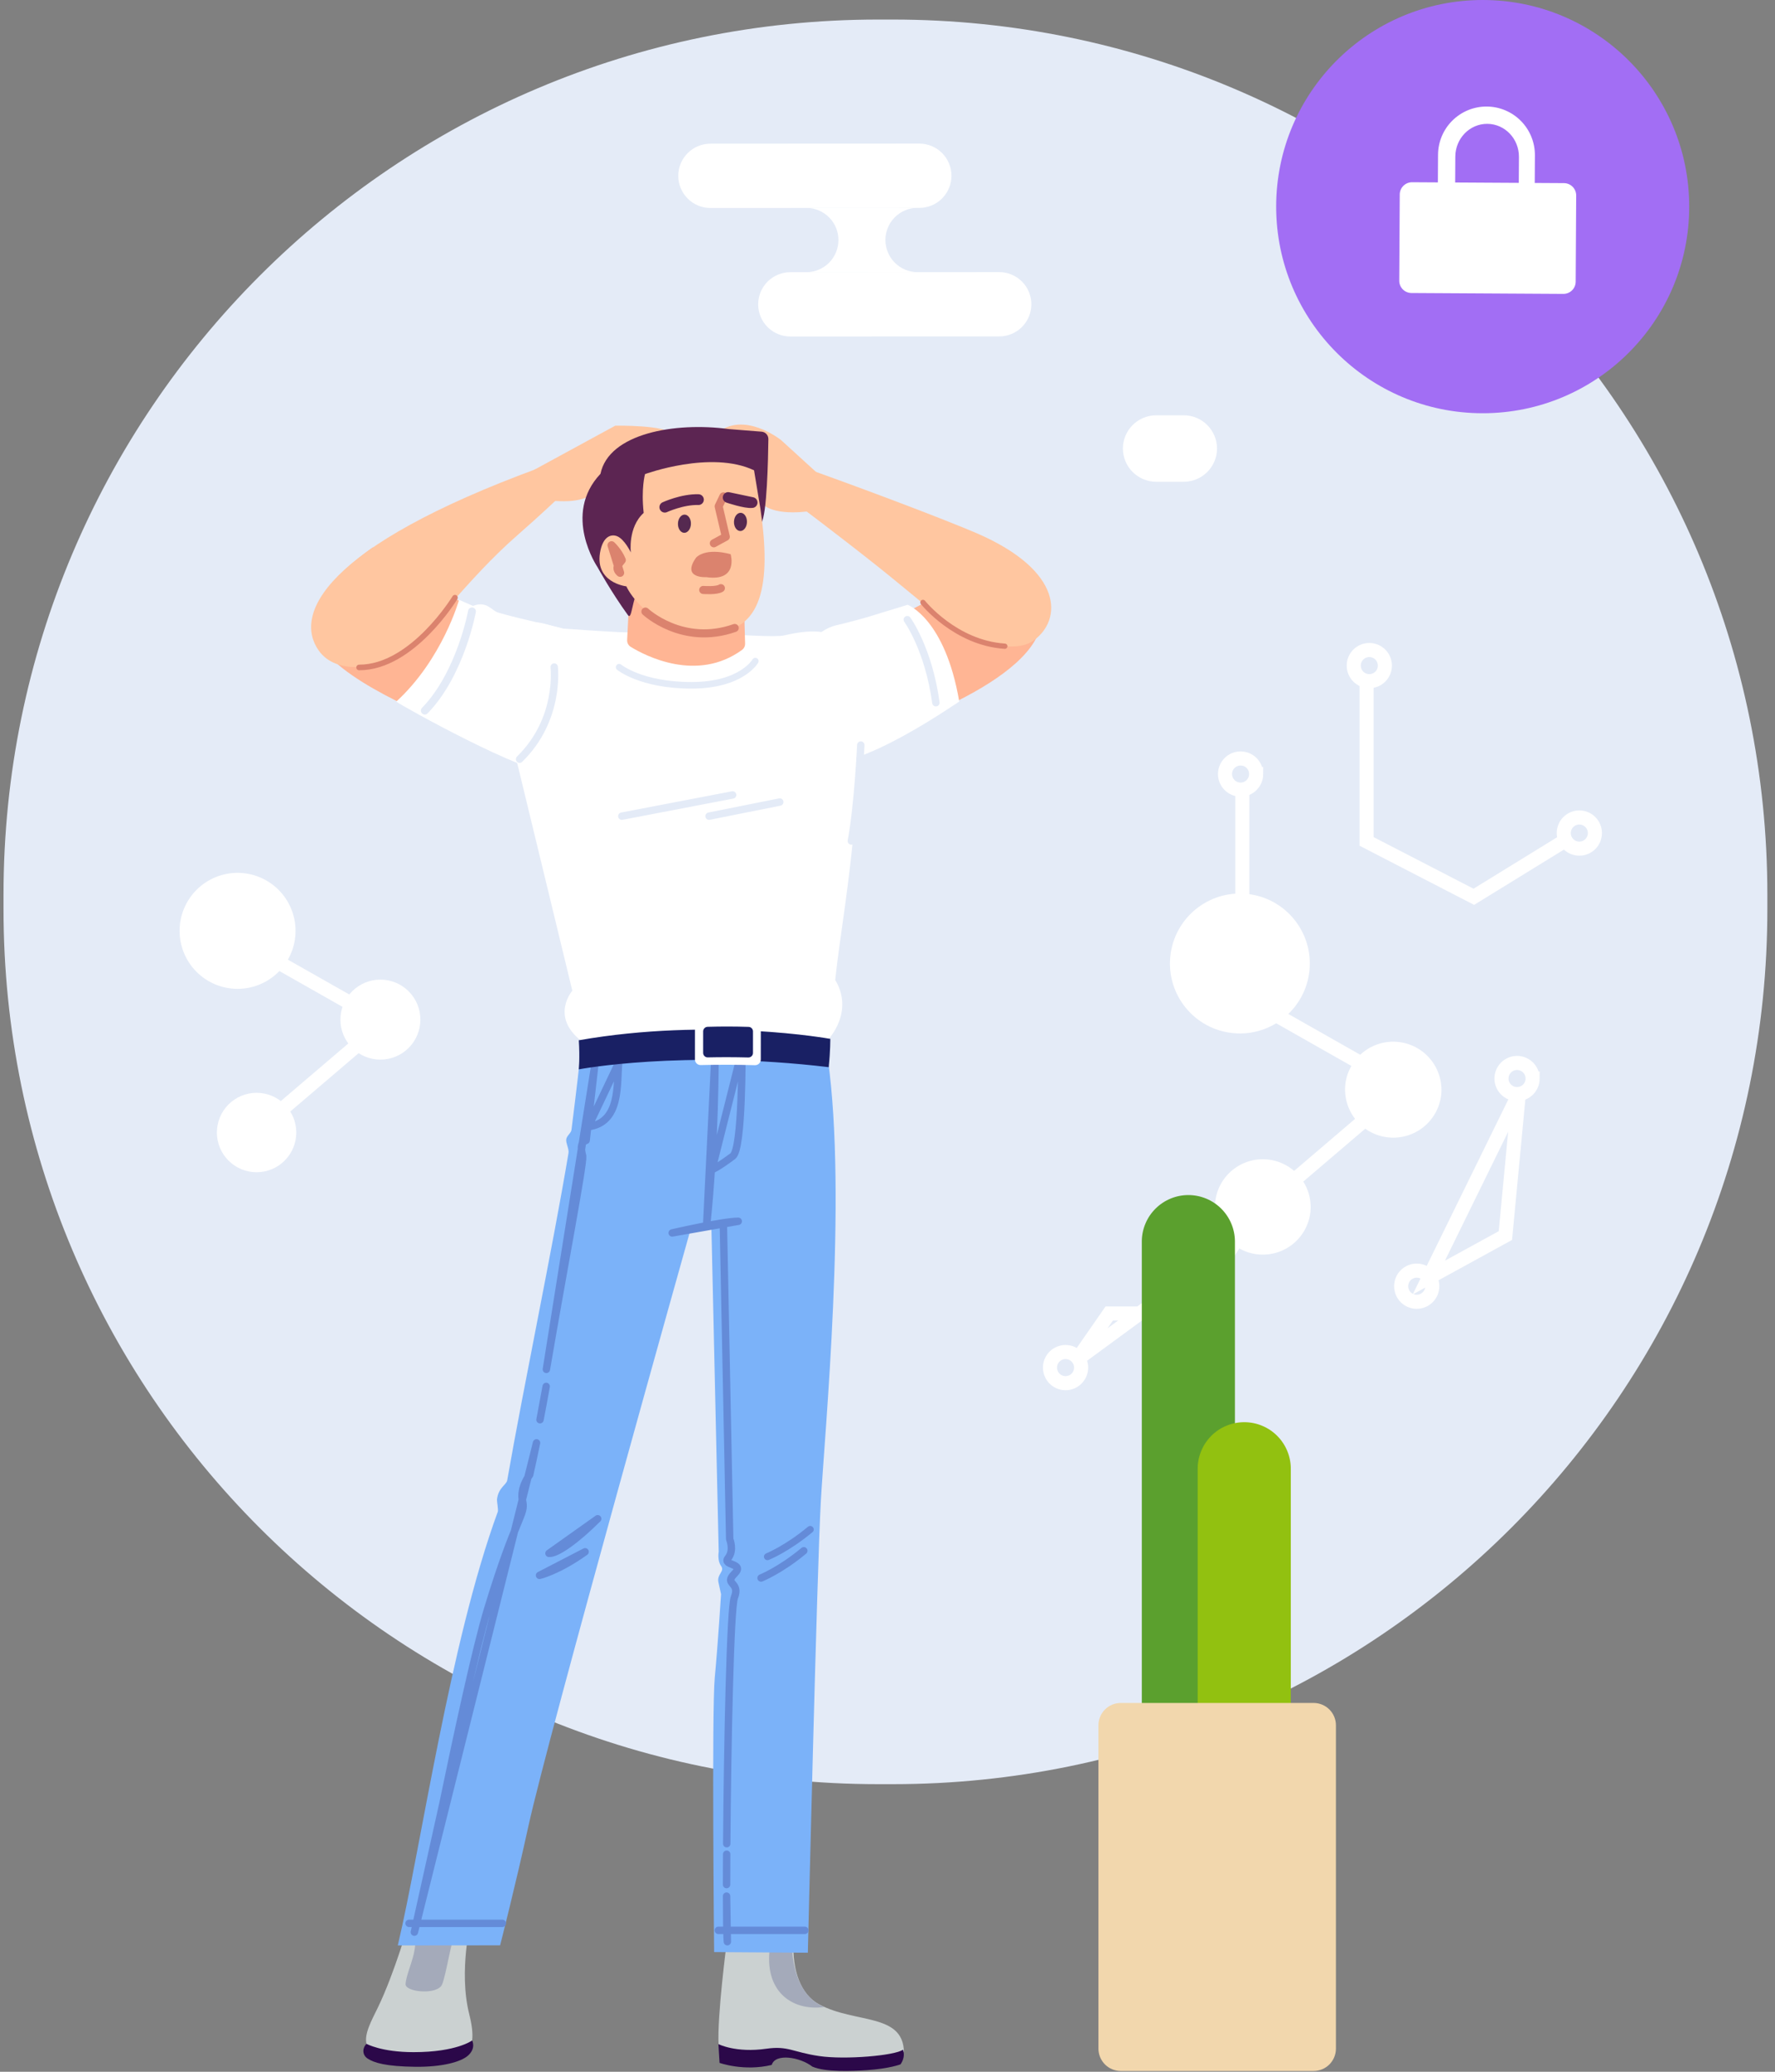 <svg width="252" height="294" viewBox="0 0 252 294" fill="none" xmlns="http://www.w3.org/2000/svg">
<rect x="0" y="0" width="252" height="294" fill="#808080" stroke="none"/>
<g clip-path="url(#clip0_814_3881)">
<path fill-rule="evenodd" clip-rule="evenodd" d="M0.5 129.023V126.939C0.5 58.364 56.091 2.774 124.665 2.774H126.75C195.324 2.774 250.915 58.364 250.915 126.939V129.023C250.915 197.598 195.325 253.189 126.75 253.189H124.665C56.091 253.189 0.5 197.598 0.5 129.023Z" fill="#E4EBF7"/>
<path fill-rule="evenodd" clip-rule="evenodd" d="M41.917 132.92C41.809 133.996 41.49 135.039 40.978 135.991C40.466 136.944 39.772 137.786 38.935 138.47C38.098 139.153 37.134 139.666 36.099 139.977C35.064 140.289 33.978 140.393 32.902 140.285C31.826 140.177 30.783 139.858 29.831 139.346C28.878 138.834 28.036 138.14 27.352 137.303C26.669 136.466 26.156 135.502 25.845 134.467C25.533 133.432 25.429 132.346 25.537 131.27C25.756 129.098 26.829 127.102 28.519 125.72C30.21 124.339 32.38 123.686 34.552 123.905C36.724 124.124 38.72 125.197 40.102 126.887C41.483 128.578 42.136 130.748 41.917 132.92Z" fill="white"/>
<path d="M50.489 148.505L37.909 159.235M39.152 136.36L49.577 142.27L39.152 136.36Z" stroke="white" stroke-width="2"/>
<path fill-rule="evenodd" clip-rule="evenodd" d="M42.036 161.28C41.962 162.016 41.743 162.731 41.393 163.383C41.042 164.035 40.567 164.612 39.994 165.08C39.421 165.548 38.761 165.899 38.052 166.112C37.343 166.326 36.599 166.397 35.863 166.323C35.127 166.249 34.412 166.03 33.76 165.68C33.108 165.33 32.531 164.854 32.063 164.281C31.595 163.708 31.244 163.048 31.031 162.339C30.817 161.63 30.746 160.886 30.82 160.15C30.97 158.663 31.704 157.296 32.862 156.35C34.02 155.404 35.506 154.957 36.993 155.107C38.48 155.257 39.847 155.991 40.793 157.149C41.739 158.307 42.186 159.793 42.036 161.28ZM59.654 145.261C59.579 146.003 59.359 146.723 59.006 147.379C58.653 148.036 58.175 148.617 57.597 149.088C57.02 149.56 56.355 149.913 55.641 150.128C54.928 150.343 54.178 150.415 53.437 150.341C52.695 150.266 51.975 150.046 51.318 149.693C50.661 149.34 50.081 148.861 49.609 148.284C49.137 147.706 48.784 147.042 48.569 146.328C48.354 145.614 48.282 144.865 48.357 144.123C48.508 142.625 49.248 141.248 50.414 140.296C51.58 139.343 53.076 138.893 54.575 139.044C56.073 139.194 57.449 139.934 58.402 141.1C59.355 142.266 59.805 143.763 59.654 145.261ZM100.86 29.516L130.52 29.503C131.73 29.503 132.891 29.021 133.746 28.165C134.601 27.309 135.082 26.148 135.081 24.938C135.08 23.728 134.599 22.567 133.743 21.712C132.887 20.857 131.726 20.377 130.516 20.377L100.856 20.39C100.257 20.39 99.663 20.509 99.11 20.738C98.556 20.968 98.054 21.304 97.63 21.728C96.775 22.584 96.295 23.745 96.296 24.956C96.296 26.166 96.778 27.326 97.634 28.181C98.49 29.037 99.651 29.517 100.861 29.516H100.86ZM112.205 47.754L141.864 47.741C143.074 47.74 144.235 47.259 145.09 46.403C145.945 45.547 146.426 44.386 146.425 43.176C146.424 41.966 145.943 40.805 145.087 39.95C144.231 39.095 143.07 38.614 141.86 38.615L112.2 38.628C111.601 38.628 111.007 38.747 110.454 38.976C109.901 39.206 109.398 39.542 108.974 39.966C108.119 40.822 107.639 41.983 107.64 43.194C107.64 44.404 108.122 45.564 108.978 46.419C109.834 47.275 110.995 47.755 112.205 47.754Z" fill="white"/>
<path fill-rule="evenodd" clip-rule="evenodd" d="M114.566 29.503V29.5L130.264 29.493C129.054 29.494 127.893 29.975 127.038 30.831C126.183 31.687 125.703 32.848 125.703 34.058C125.704 35.268 126.185 36.429 127.041 37.284C127.897 38.139 129.058 38.62 130.268 38.619L114.57 38.626V38.624C115.763 38.599 116.899 38.106 117.733 37.254C118.568 36.401 119.035 35.254 119.035 34.061C119.034 32.868 118.566 31.722 117.731 30.87C116.895 30.017 115.759 29.526 114.566 29.502V29.503ZM185.905 137.723C185.355 143.178 180.487 147.155 175.032 146.605C169.576 146.055 165.6 141.187 166.15 135.732C166.7 130.277 171.568 126.3 177.023 126.85C182.478 127.4 186.455 132.268 185.905 137.723Z" fill="white"/>
<path d="M194.341 158.42L179.17 171.36M180.67 143.772L193.242 150.901L180.67 143.772Z" stroke="white" stroke-width="2"/>
<path fill-rule="evenodd" clip-rule="evenodd" d="M186.05 171.926C185.869 173.72 184.983 175.369 183.587 176.509C182.191 177.65 180.398 178.189 178.605 178.008C176.811 177.828 175.162 176.942 174.021 175.545C172.881 174.149 172.341 172.357 172.522 170.563C172.717 168.781 173.608 167.148 175.002 166.02C176.395 164.891 178.177 164.359 179.961 164.539C181.745 164.719 183.386 165.596 184.526 166.979C185.666 168.363 186.213 170.141 186.049 171.926H186.05ZM204.62 155.285C204.438 157.092 203.545 158.753 202.138 159.902C200.732 161.05 198.926 161.593 197.119 161.411C195.312 161.229 193.651 160.336 192.503 158.929C191.354 157.523 190.811 155.717 190.993 153.91C191.193 152.118 192.093 150.477 193.496 149.344C194.899 148.211 196.692 147.677 198.486 147.858C200.28 148.039 201.931 148.92 203.079 150.311C204.227 151.701 204.781 153.489 204.619 155.285" fill="white"/>
<path fill-rule="evenodd" clip-rule="evenodd" d="M153.488 194.074C153.488 194.66 153.255 195.222 152.841 195.637C152.426 196.051 151.864 196.284 151.278 196.284C150.692 196.284 150.13 196.051 149.715 195.637C149.301 195.222 149.068 194.66 149.068 194.074C149.068 193.488 149.301 192.926 149.715 192.511C150.13 192.097 150.692 191.864 151.278 191.864C151.864 191.864 152.426 192.097 152.841 192.511C153.255 192.926 153.488 193.488 153.488 194.074ZM226.431 118.217C226.431 118.803 226.198 119.366 225.784 119.78C225.369 120.195 224.807 120.427 224.221 120.427C223.634 120.427 223.072 120.195 222.657 119.78C222.243 119.366 222.01 118.803 222.01 118.217C222.01 117.631 222.243 117.068 222.657 116.654C223.072 116.239 223.634 116.007 224.221 116.007C224.807 116.007 225.369 116.239 225.784 116.654C226.198 117.068 226.431 117.631 226.431 118.217V118.217ZM217.59 153.051C217.59 153.637 217.357 154.2 216.943 154.614C216.528 155.029 215.966 155.262 215.38 155.262C214.793 155.262 214.231 155.029 213.816 154.614C213.402 154.2 213.169 153.637 213.169 153.051C213.169 152.465 213.402 151.903 213.816 151.488C214.231 151.074 214.793 150.841 215.379 150.841C215.965 150.841 216.527 151.074 216.942 151.488C217.356 151.903 217.589 152.465 217.589 153.051H217.59ZM178.34 109.842C178.34 110.428 178.107 110.991 177.692 111.405C177.278 111.82 176.715 112.053 176.129 112.053C175.543 112.053 174.98 111.82 174.566 111.405C174.151 110.991 173.918 110.428 173.918 109.842C173.918 109.256 174.151 108.693 174.565 108.279C174.98 107.864 175.542 107.632 176.128 107.632C176.715 107.632 177.277 107.864 177.692 108.279C178.106 108.693 178.339 109.256 178.339 109.842H178.34ZM196.614 94.454C196.614 95.04 196.381 95.603 195.967 96.017C195.552 96.432 194.99 96.665 194.404 96.665C193.817 96.665 193.255 96.432 192.84 96.017C192.426 95.603 192.193 95.04 192.193 94.454C192.193 93.868 192.426 93.305 192.84 92.891C193.255 92.476 193.817 92.243 194.404 92.243C194.99 92.243 195.552 92.476 195.967 92.891C196.381 93.305 196.614 93.868 196.614 94.454ZM203.344 182.523C203.344 182.813 203.287 183.101 203.176 183.369C203.065 183.637 202.902 183.88 202.697 184.086C202.491 184.291 202.248 184.454 201.98 184.565C201.712 184.676 201.424 184.733 201.134 184.733C200.844 184.733 200.556 184.676 200.288 184.565C200.02 184.454 199.777 184.291 199.571 184.086C199.366 183.88 199.203 183.637 199.092 183.369C198.981 183.101 198.924 182.813 198.924 182.523C198.924 181.937 199.157 181.375 199.571 180.96C199.986 180.546 200.548 180.313 201.134 180.313C201.72 180.313 202.282 180.546 202.697 180.96C203.111 181.375 203.344 181.937 203.344 182.523Z" stroke="white" stroke-width="2"/>
<path d="M222.01 119.404L209.24 127.263L194.012 119.403V96.668M215.625 155.262L213.723 175.337L202.853 181.295L215.625 155.262ZM175.101 176.636L168.779 186.397H157.48L152.996 192.846L175.101 176.636ZM176.374 127.28V111.56V127.28Z" stroke="white" stroke-width="2"/>
<path fill-rule="evenodd" clip-rule="evenodd" d="M181.18 29.32C181.18 13.128 194.306 0 210.5 0C226.693 0 239.82 13.127 239.82 29.32C239.82 45.514 226.693 58.642 210.5 58.642C194.307 58.642 181.18 45.514 181.18 29.321" fill="#A26EF4"/>
<path fill-rule="evenodd" clip-rule="evenodd" d="M221.95 41.706L200.387 41.581C200.158 41.58 199.931 41.533 199.72 41.444C199.509 41.356 199.318 41.226 199.157 41.063C198.996 40.9 198.868 40.707 198.782 40.495C198.695 40.283 198.652 40.056 198.653 39.827L198.724 27.597C198.725 27.368 198.772 27.142 198.861 26.93C198.949 26.719 199.079 26.528 199.242 26.367C199.405 26.206 199.598 26.078 199.81 25.992C200.022 25.905 200.249 25.862 200.478 25.863L222.04 25.988C223.004 25.994 223.78 26.779 223.775 27.743L223.704 39.972C223.703 40.201 223.656 40.428 223.567 40.639C223.479 40.85 223.349 41.041 223.186 41.202C223.023 41.363 222.83 41.491 222.618 41.577C222.406 41.663 222.179 41.707 221.95 41.706Z" fill="white"/>
<path fill-rule="evenodd" clip-rule="evenodd" d="M215.606 29.192C215.591 31.769 213.557 33.846 211.063 33.832C208.569 33.818 206.559 31.717 206.574 29.139L206.614 22.214C206.63 19.637 208.664 17.56 211.157 17.574C213.651 17.589 215.661 19.69 215.647 22.267L215.607 29.192H215.606ZM211.076 15.118C209.252 15.108 207.499 15.822 206.202 17.104C204.905 18.386 204.171 20.131 204.16 21.955L204.117 29.323C204.112 30.226 204.284 31.121 204.625 31.958C204.966 32.794 205.468 33.555 206.103 34.197C207.385 35.495 209.13 36.229 210.954 36.24C212.778 36.251 214.531 35.536 215.828 34.254C217.126 32.972 217.86 31.227 217.871 29.403L217.913 22.035C217.923 20.211 217.209 18.458 215.927 17.161C214.645 15.864 212.9 15.129 211.076 15.118ZM168.066 68.367H164.136C162.886 68.364 161.688 67.865 160.804 66.982C159.92 66.098 159.422 64.9 159.419 63.65C159.422 62.4 159.92 61.202 160.804 60.318C161.688 59.434 162.886 58.936 164.136 58.933H168.066C169.316 58.936 170.514 59.434 171.398 60.318C172.281 61.202 172.78 62.4 172.783 63.65C172.78 64.9 172.281 66.098 171.398 66.982C170.514 67.865 169.316 68.364 168.066 68.367Z" fill="white"/>
<path fill-rule="evenodd" clip-rule="evenodd" d="M168.714 248.838C166.961 248.838 165.28 248.141 164.04 246.901C162.8 245.662 162.104 243.98 162.104 242.227V176.119C162.125 174.38 162.831 172.719 164.069 171.497C165.306 170.275 166.975 169.589 168.714 169.589C170.454 169.589 172.123 170.275 173.36 171.497C174.598 172.719 175.304 174.38 175.325 176.119V242.227C175.325 243.98 174.628 245.661 173.389 246.901C172.149 248.14 170.468 248.837 168.715 248.837" fill="#5BA02E"/>
<path fill-rule="evenodd" clip-rule="evenodd" d="M176.647 248.176C174.894 248.176 173.213 247.479 171.973 246.24C170.734 245 170.037 243.319 170.037 241.566V208.512C170.026 207.637 170.189 206.769 170.517 205.957C170.844 205.146 171.329 204.407 171.944 203.785C172.559 203.162 173.291 202.668 174.099 202.331C174.906 201.993 175.772 201.82 176.648 201.82C177.523 201.82 178.389 201.993 179.196 202.331C180.004 202.668 180.736 203.162 181.351 203.785C181.966 204.407 182.451 205.146 182.778 205.957C183.106 206.769 183.269 207.637 183.258 208.512V241.565C183.258 243.318 182.562 245 181.322 246.239C180.082 247.479 178.401 248.176 176.648 248.176" fill="#92C110"/>
<path fill-rule="evenodd" clip-rule="evenodd" d="M186.494 293.89H159.118C158.277 293.89 157.471 293.556 156.876 292.962C156.282 292.367 155.948 291.561 155.948 290.72V244.833C155.948 243.992 156.282 243.186 156.876 242.591C157.471 241.997 158.277 241.663 159.118 241.663H186.494C187.335 241.663 188.141 241.997 188.736 242.591C189.33 243.186 189.664 243.992 189.664 244.833V290.719C189.664 291.56 189.33 292.366 188.736 292.961C188.141 293.555 187.335 293.889 186.494 293.889" fill="#F2D7AD"/>
<path fill-rule="evenodd" clip-rule="evenodd" d="M82.472 147.673C82.472 147.673 88.849 146.746 100.038 146.393C111.767 146.022 117.608 147.479 117.608 147.479C117.608 147.479 121.305 143.624 118.576 139.055C119.854 126.978 124.558 106.228 118.911 90.782C117.795 89.443 115.168 89.27 111.375 90.162C110.038 90.477 104.228 90.013 103.392 90.062L88.081 89.715C88.081 89.715 84.594 89.545 80.046 89.207C78.534 89.094 75.819 87.524 74.588 88.869C74.182 89.312 72.163 94.538 72.618 104.946L81.253 140.588C81.253 140.588 78.112 144.198 82.472 147.673Z" fill="white"/>
<path fill-rule="evenodd" clip-rule="evenodd" d="M76.268 73.325L75.368 66.928L87.35 60.408C87.35 60.408 94.652 60.29 95.388 61.613C96.125 62.937 89.772 62.606 89.772 62.606C89.772 62.606 87.936 63.994 87.157 65.106C85.503 67.469 86.171 71.577 78.839 71.092C77.131 71.376 76.269 73.325 76.269 73.325" fill="#FFC6A0"/>
<path fill-rule="evenodd" clip-rule="evenodd" d="M52.94 77.672C52.94 77.672 67.157 87.078 77.913 92.116C78.974 92.613 75.819 108.299 66.021 103.927C58.585 100.609 45.859 95.487 44.539 89.431C43.829 86.173 47.082 81.788 52.94 77.671V77.672ZM142.362 80.113C142.362 80.113 135.669 83.112 128.518 86.989C124.624 89.099 118.381 91.693 116.188 94.977C109.964 104.291 119.724 106.197 129.135 102.48C135.845 99.829 158.134 90.353 142.362 80.113Z" fill="#FFB594"/>
<path fill-rule="evenodd" clip-rule="evenodd" d="M76.666 66.36L79.726 70.241C79.726 70.241 76.943 72.911 73.416 75.988C66.313 82.183 60.613 90.284 57.421 92.428C53.455 95.09 47.667 95.742 45.244 92.31C41.691 87.278 45.708 77.682 76.666 66.36Z" fill="#FFC6A0"/>
<path fill-rule="evenodd" clip-rule="evenodd" d="M65.174 85.116C65.174 85.116 62.834 93.529 56.262 99.563C56.914 100.111 74.848 110.073 78.406 109.619C83.644 108.95 84.823 90.651 79.551 89.088C78.849 88.88 73.65 87.802 70.698 86.921C69.828 86.661 69.087 85.211 67.153 85.985L65.173 85.116H65.174ZM128.862 85.826C128.862 85.826 134.18 87.782 136.187 99.56C135.641 99.834 118.637 111.91 114.358 107.365C107.824 100.425 113.592 89.972 118.633 88.755C123.279 87.634 123.663 87.385 128.863 85.826" fill="white"/>
<path d="M78.68 94.656C78.68 94.656 79.591 102.066 73.766 107.734" stroke="#E4EBF7" stroke-width="1.051" stroke-linecap="round" stroke-linejoin="round"/>
<path d="M87.897 94.68C87.897 94.68 91.021 97.252 98.16 97.252C105.3 97.252 107.234 93.815 107.234 93.815" stroke="#E4EBF7" stroke-width="0.932" stroke-linecap="round" stroke-linejoin="round"/>
<path fill-rule="evenodd" clip-rule="evenodd" d="M117.684 68.639L110.903 62.462C110.903 62.462 105.548 58.148 101.68 61.569C97.813 64.991 106.143 63.652 107.333 65.734C108.523 67.816 108.181 66.877 105.25 66.18C99.647 64.849 103.168 67.073 108.225 71.535C110.316 73.38 115.217 72.49 115.217 72.49L117.684 68.639Z" fill="#FFC6A0"/>
<path fill-rule="evenodd" clip-rule="evenodd" d="M105.782 91.315L105.485 80.378L89.567 80.351L89.037 90.801C89.011 91.204 89.207 91.589 89.552 91.8C91.601 93.051 98.939 96.893 105.351 92.224C105.638 92.014 105.794 91.67 105.782 91.314" fill="#FFB594"/>
<path fill-rule="evenodd" clip-rule="evenodd" d="M108.073 74.24C108.89 73.093 109.055 65.122 109.088 62.312C109.091 62.047 108.993 61.79 108.814 61.594C108.635 61.398 108.388 61.278 108.123 61.257L103.503 60.892C95.793 59.848 86.432 61.516 85.25 67.238C79.768 73.051 84.829 80.482 84.829 80.482C84.829 80.482 86.792 84.048 89.134 87.273C89.89 88.314 89.532 83.542 92.174 81.344C97.698 76.75 108.073 74.241 108.073 74.241" fill="#5C2552"/>
<path fill-rule="evenodd" clip-rule="evenodd" d="M88.926 83.206C88.926 83.206 91.611 89.408 100.528 89.728C108.348 90.008 109.501 82.72 107.962 72.223L107.053 66.74C100.935 63.843 91.575 67.28 91.575 67.28C91.575 67.28 90.999 69.324 91.385 72.784C89.109 74.85 89.561 78.402 89.561 78.402C89.561 78.402 88.656 76.48 87.581 76.081C86.721 75.761 85.684 76.17 85.259 78.061C84.219 82.693 88.926 83.206 88.926 83.206Z" fill="#FFC6A0"/>
<path d="M101.343 77.099L103.044 76.171L102.029 71.847L102.703 70.441" stroke="#DB836E" stroke-width="1.145" stroke-linecap="round" stroke-linejoin="round"/>
<path fill-rule="evenodd" clip-rule="evenodd" d="M106.046 74.092C106.024 74.805 105.594 75.371 105.086 75.355C104.576 75.339 104.182 74.748 104.204 74.035C104.225 73.322 104.656 72.757 105.164 72.772C105.674 72.788 106.068 73.379 106.046 74.092ZM98.092 74.349C98.07 75.062 97.64 75.627 97.131 75.612C96.622 75.596 96.227 75.005 96.249 74.292C96.271 73.579 96.701 73.013 97.21 73.029C97.72 73.045 98.114 73.635 98.092 74.349Z" fill="#552950"/>
<path d="M91.632 86.786C91.632 86.786 96.901 91.743 104.311 89.113" stroke="#DB836E" stroke-width="1.145" stroke-linecap="round" stroke-linejoin="round"/>
<path fill-rule="evenodd" clip-rule="evenodd" d="M100.276 81.903C100.276 81.903 96.684 82.135 98.836 79.113C100.426 77.617 103.733 78.653 103.733 78.653C103.733 78.653 104.889 82.559 100.276 81.903Z" fill="#DB836E"/>
<path d="M94.383 71.975C94.383 71.975 96.875 70.831 99.161 70.902M103.38 70.6C103.38 70.6 105.863 71.44 106.782 71.315L103.38 70.6Z" stroke="#5C2552" stroke-width="1.526" stroke-linecap="round" stroke-linejoin="round"/>
<path d="M99.837 83.719C99.837 83.719 101.748 83.87 102.346 83.465M86.82 77.374C86.82 77.374 87.781 78.253 88.278 79.48C87.901 79.96 87.245 80.632 88.042 81.289L86.82 77.374Z" stroke="#DB836E" stroke-width="1.145" stroke-linecap="round" stroke-linejoin="round"/>
<path d="M100.665 115.821L110.705 113.813M88.282 115.821L104.012 112.809L88.282 115.821Z" stroke="#E4EBF7" stroke-width="1.051" stroke-linecap="round" stroke-linejoin="round"/>
<path d="M67.008 86.763C67.008 86.763 65.41 95.593 60.311 100.841" stroke="#E4EBF7" stroke-width="1.114" stroke-linecap="round" stroke-linejoin="round"/>
<path d="M128.81 87.934C128.81 87.934 131.823 92.055 132.87 99.719" stroke="#E4EBF7" stroke-width="1.051" stroke-linecap="round" stroke-linejoin="round"/>
<path d="M64.59 84.816C64.59 84.816 58.56 94.728 50.983 94.719" stroke="#DB836E" stroke-width="0.795" stroke-linecap="round" stroke-linejoin="round"/>
<path fill-rule="evenodd" clip-rule="evenodd" d="M112.866 65.909L112.724 71.229C112.724 71.229 118.717 75.701 124.669 80.431C129.151 83.993 133.557 87.886 135.654 89.093C140.458 91.859 144.554 92.448 146.73 90.901C150.801 88.007 151.103 81.023 138.594 75.638C134.323 73.8 122.45 69.278 112.866 65.908" fill="#FFC6A0"/>
<path d="M131.032 85.488C131.032 85.488 135.62 91.245 142.651 91.702" stroke="#DB836E" stroke-width="0.75" stroke-linecap="round" stroke-linejoin="round"/>
<path d="M122.208 105.73C122.208 105.73 121.815 114.294 120.868 119.342" stroke="#E4EBF7" stroke-width="1.051" stroke-linecap="round" stroke-linejoin="round"/>
<path d="M116.284 161.512C116.284 161.512 112.714 160.024 113.606 154.372" stroke="#648BD8" stroke-width="1.051" stroke-linecap="round" stroke-linejoin="round"/>
<path fill-rule="evenodd" clip-rule="evenodd" d="M102.02 290.246C102.02 290.246 106.346 292.303 109.428 291.276C112.27 290.328 113.992 291.949 116.56 292.462C119.13 292.976 123.485 293.57 128.332 291.193C128.228 285.642 121.393 287.183 116.284 284.43C113.702 283.04 112.472 279.673 112.659 275.567H103.188C103.188 275.567 101.786 286.163 102.019 290.247" fill="#CBD1D1"/>
<path fill-rule="evenodd" clip-rule="evenodd" d="M101.996 290.073C101.996 290.073 104.443 291.354 108.805 290.731C111.886 290.291 112.545 291.216 116.284 291.77C120.023 292.324 127.086 291.7 128.194 290.87C128.609 291.978 127.847 292.947 127.847 292.947C127.847 292.947 126.324 293.555 123 293.778C120.955 293.915 117.157 294.071 115.337 293.271C113.537 291.886 110.051 291.354 109.567 293.028C105.62 293.986 102.157 292.74 102.157 292.74L101.997 290.073H101.996Z" fill="#2B0849"/>
<path fill-rule="evenodd" clip-rule="evenodd" d="M109.324 276.19H112.44C112.44 276.19 112.337 282.941 117.01 284.81C112.337 285.434 108.39 282.49 109.324 276.19Z" fill="#A4AABA"/>
<path fill-rule="evenodd" clip-rule="evenodd" d="M58.15 272.52C58.15 272.52 56.028 279.99 53.632 284.916C51.821 288.64 49.377 292.464 59.137 292.464C65.835 292.464 68.157 291.981 66.616 285.816C65.075 279.652 66.884 272.52 66.884 272.52H58.15Z" fill="#CBD1D1"/>
<path fill-rule="evenodd" clip-rule="evenodd" d="M52.04 290.04C52.04 290.04 54.151 291.218 58.722 291.218C64.85 291.218 67.032 289.556 67.032 289.556C67.032 289.556 67.637 290.678 66.408 291.736C65.408 292.598 62.784 293.339 58.964 293.295C54.787 293.246 53.088 292.725 52.178 292.118C51.347 291.564 51.486 290.525 52.04 290.04Z" fill="#2B0849"/>
<path fill-rule="evenodd" clip-rule="evenodd" d="M59.033 274.438C59.033 274.438 59.067 275.967 58.718 277.388C58.366 278.819 57.631 280.515 57.579 281.558C57.521 282.718 62.149 283.15 62.773 281.593C63.396 280.034 64.076 275.118 64.7 274.287C65.322 273.456 59.76 272.152 59.033 274.437" fill="#A4AABA"/>
<path fill-rule="evenodd" clip-rule="evenodd" d="M101.385 277.015L114.691 277.107C114.691 277.107 115.982 222.879 116.534 213.051C117.086 203.223 120.29 169.921 117.531 150.263L105.051 149.623L82.326 150.399C82.326 150.399 81.893 154.343 81.136 160.32C81.074 160.813 80.459 161.158 80.392 161.678C80.317 162.26 80.812 163.025 80.71 163.634C78.36 177.637 74.367 196.56 72.013 210.059C71.897 210.722 70.786 211.063 70.563 212.736C70.523 213.036 70.773 214.252 70.675 214.521C63.839 233.164 59.785 262.105 56.475 276.072L71.003 276.058C71.003 276.058 73.188 267.534 75.011 259.18C77.807 246.363 97.998 174.627 97.998 174.627L100.998 174.11L102.035 220.21C102.035 220.21 101.812 221.438 102.369 222.218C102.927 223 101.813 223.335 101.979 224.451L102.369 226.235C102.369 226.235 101.923 233.375 101.477 238.061C101.031 242.746 101.385 277.015 101.385 277.015Z" fill="#7BB2F9"/>
<path d="M108.05 223.931C108.05 223.931 110.808 222.828 114.119 220.069M77.938 220.434C79.084 220.528 81.954 218.426 84.854 215.524L77.938 220.434Z" stroke="#648BD8" stroke-width="1.051" stroke-linecap="round" stroke-linejoin="round"/>
<path d="M108.959 220.905C108.959 220.905 111.718 219.801 115.029 217.042" stroke="#648BD8" stroke-linecap="round" stroke-linejoin="round"/>
<path d="M58.08 272.94H71.318M76.599 223.557C76.599 223.557 79.207 222.97 83.069 220.211L76.599 223.557ZM87.83 150.82C87.56 153.908 88.127 159.298 83.515 159.893L87.83 150.82ZM105.329 149.075C105.329 149.075 105.439 163.011 104.043 164.058C101.836 165.713 101.068 165.992 101.068 165.992L105.329 149.075ZM101.514 149.63C101.514 149.63 101.549 162.44 100.324 173.875L101.514 149.63ZM95.43 174.965C95.43 174.965 102.604 173.31 104.81 173.31L95.43 174.965ZM76.171 204.754C75.855 206.304 75.531 207.821 75.198 209.289C75.198 209.289 73.748 211.111 74.195 213.045C74.641 214.979 73.252 215.079 69.235 228.318C67.549 233.877 64.771 246.808 62.922 255.765C62.844 256.145 58.904 273.825 58.829 274.188L76.171 204.754ZM77.543 196.743C77.263 198.322 76.97 199.898 76.666 201.472L77.543 196.743ZM84.408 151.414L83.218 161.827C83.218 161.827 82.127 161.975 82.722 164.057C82.833 165.397 80.062 179.749 77.569 194.324L84.408 151.414Z" stroke="#648BD8" stroke-width="1.051" stroke-linecap="round" stroke-linejoin="round"/>
<path fill-rule="evenodd" clip-rule="evenodd" d="M117.877 147.423C117.877 147.423 100.922 144.336 82.177 147.622C82.334 150.123 82.175 151.75 82.175 151.75C82.175 151.75 96.782 148.948 117.651 151.44C117.902 149.098 117.877 147.423 117.877 147.423Z" fill="#192064"/>
<path fill-rule="evenodd" clip-rule="evenodd" d="M108.011 150.353L108.015 145.468C108.016 145.259 107.936 145.058 107.791 144.907C107.647 144.756 107.45 144.667 107.241 144.658C104.813 144.566 102.201 144.55 99.446 144.644C99.236 144.652 99.037 144.74 98.891 144.891C98.745 145.042 98.663 145.244 98.662 145.454L98.659 150.334C98.659 150.79 99.03 151.154 99.486 151.142C102.048 151.078 104.612 151.083 107.174 151.159C107.282 151.163 107.39 151.144 107.491 151.106C107.592 151.067 107.685 151.008 107.763 150.933C107.841 150.858 107.903 150.768 107.946 150.668C107.988 150.568 108.01 150.461 108.011 150.353Z" fill="white"/>
<path fill-rule="evenodd" clip-rule="evenodd" d="M106.902 149.426L106.904 146.366C106.905 146.2 106.841 146.04 106.726 145.92C106.611 145.8 106.454 145.729 106.288 145.723C104.344 145.66 102.398 145.657 100.454 145.714C100.287 145.719 100.128 145.789 100.011 145.909C99.895 146.029 99.829 146.19 99.828 146.357L99.827 149.413C99.827 149.773 100.118 150.061 100.478 150.053C102.258 150.013 104.186 150.012 106.24 150.065C106.6 150.074 106.902 149.786 106.902 149.425" fill="#192064"/>
<path d="M102.704 174.024L103.597 218.426C103.597 218.426 104.266 219.987 103.373 221.103C102.481 222.219 105.828 221.773 104.266 223.334C102.704 224.896 105.159 224.45 104.266 226.681C103.674 228.161 103.278 247.668 103.176 261.637M101.985 273.933H114.257H101.985ZM103.152 269.075C103.158 272.443 103.192 274.834 103.262 275.545L103.152 269.075ZM103.167 263.125C103.158 264.655 103.152 266.105 103.151 267.438L103.167 263.125Z" stroke="#648BD8" stroke-width="1.051" stroke-linecap="round" stroke-linejoin="round"/>
</g>
<defs>
<clipPath id="clip0_814_3881">
<rect width="251" height="294" fill="white" transform="translate(0.5)"/>
</clipPath>
</defs>
</svg>
